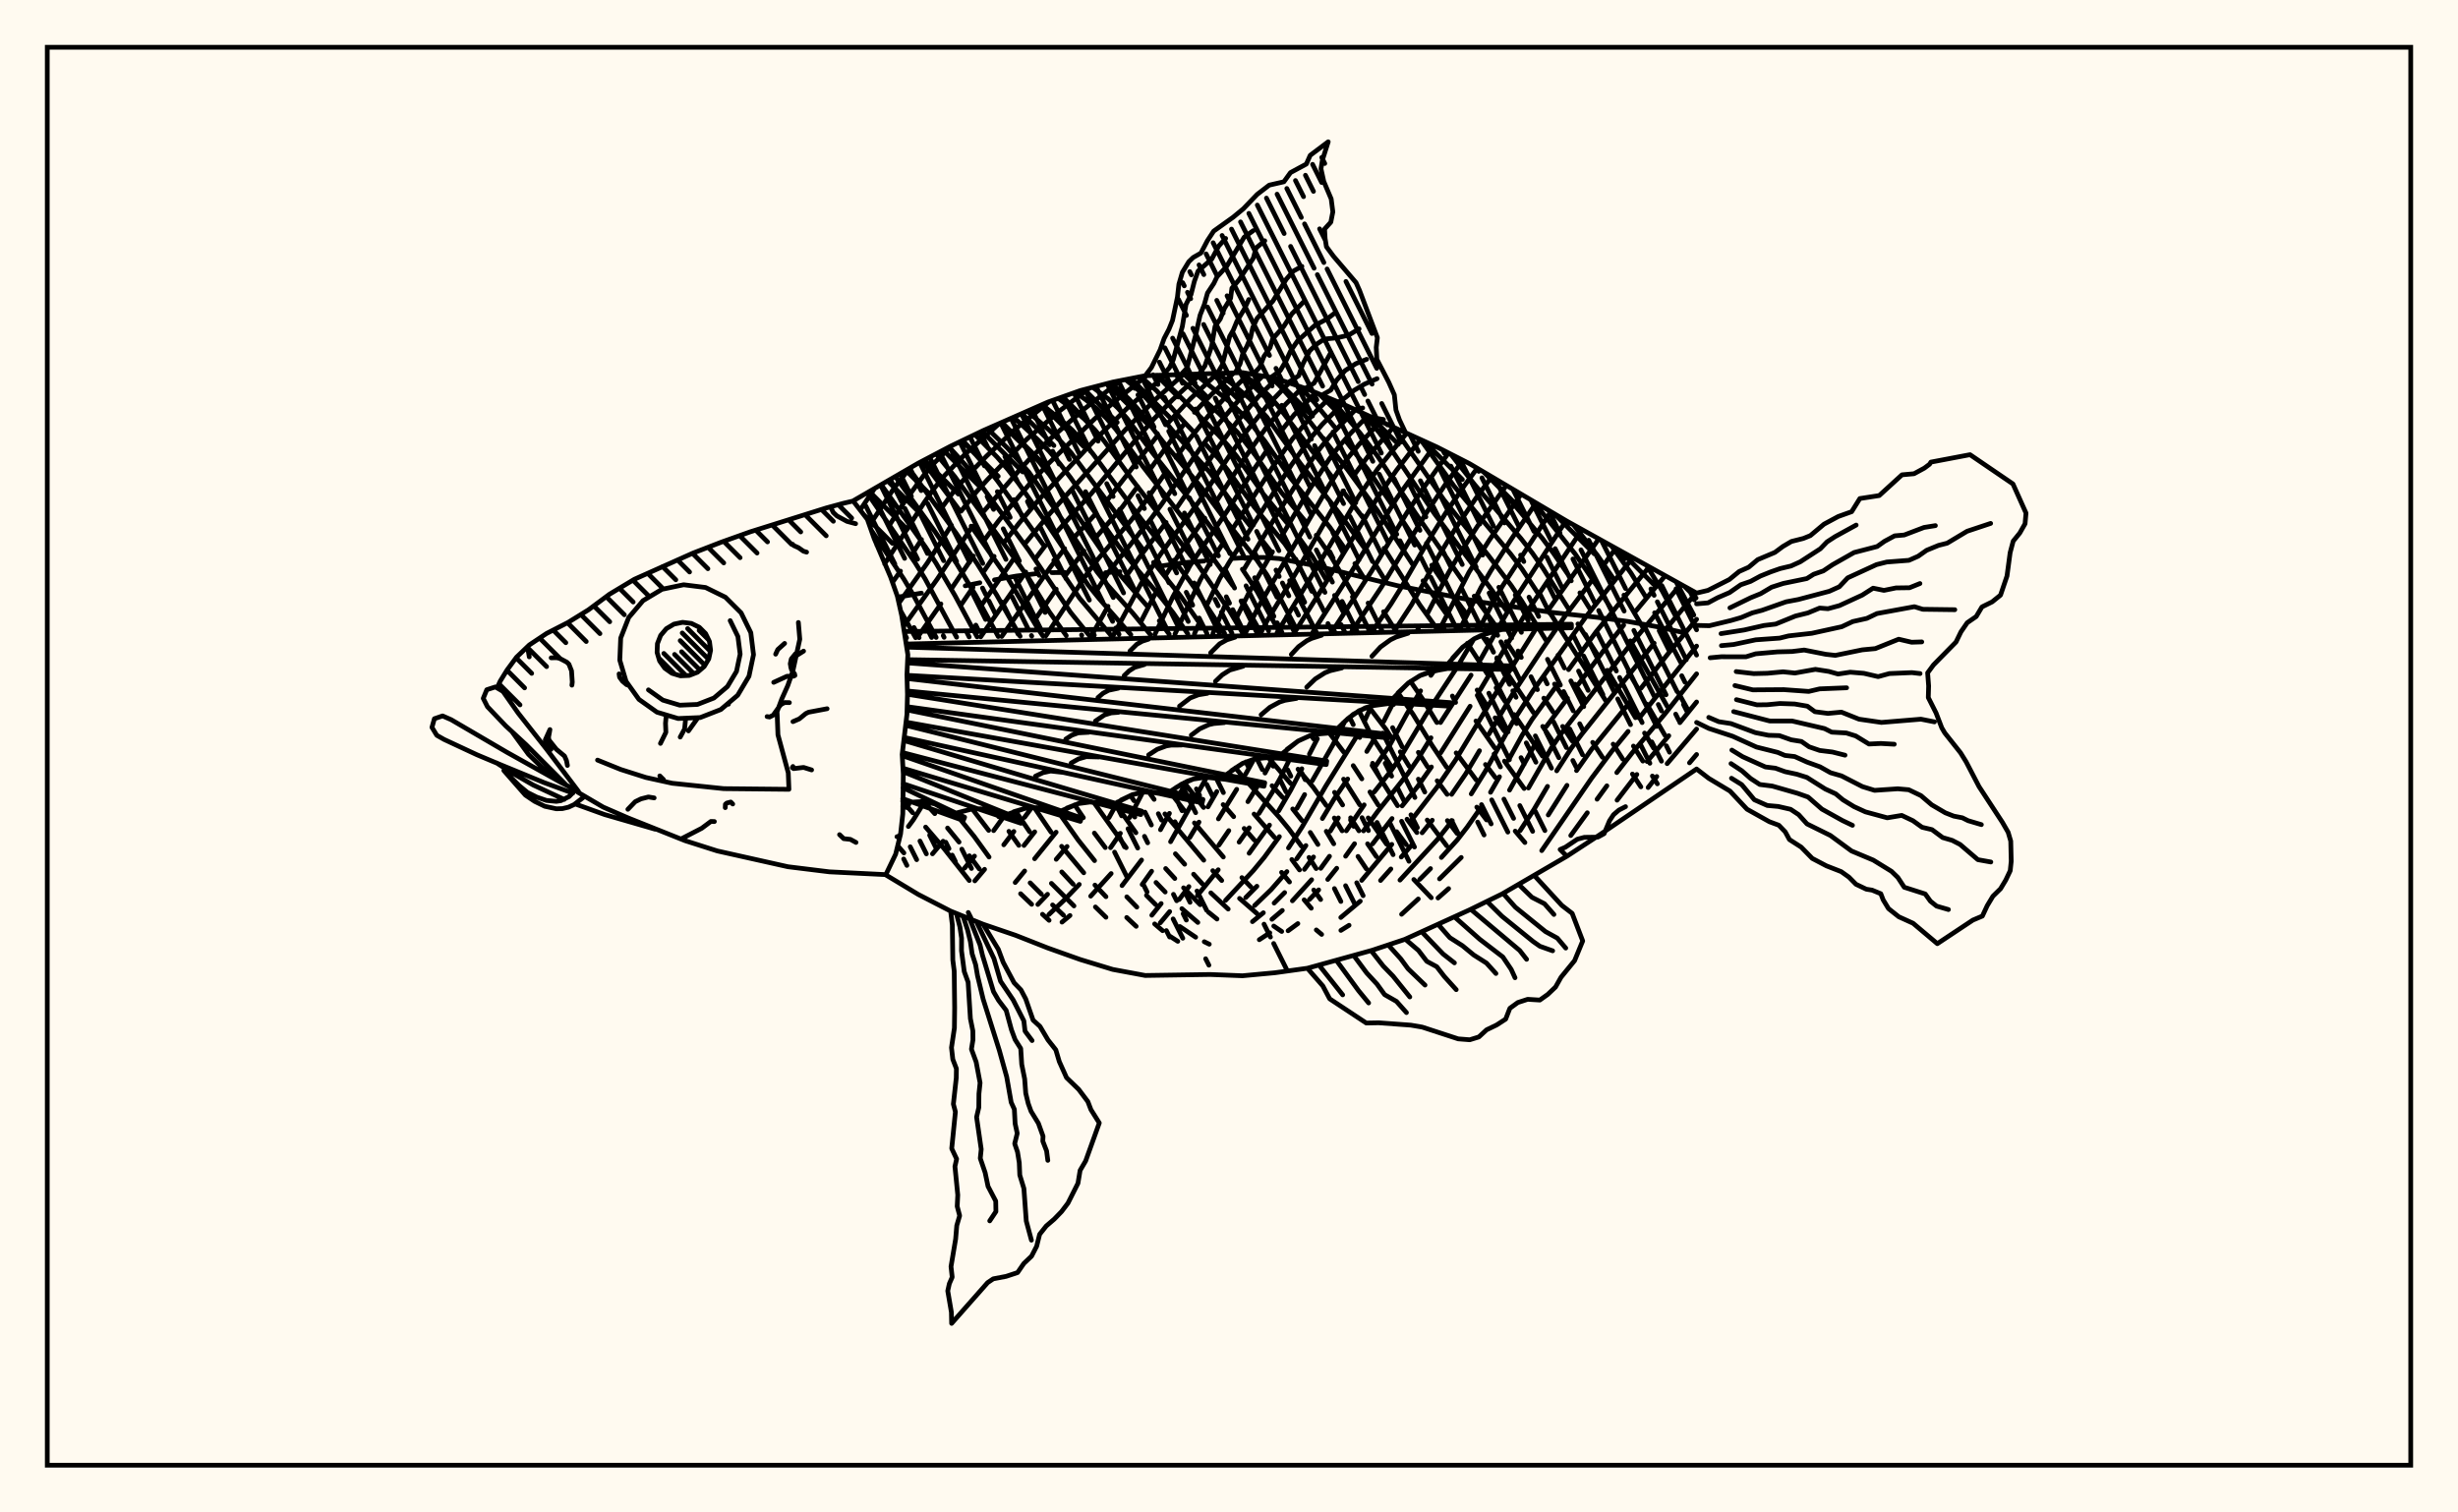 <svg xmlns="http://www.w3.org/2000/svg" width="520" height="320"><rect x="0" y="0" width="520" height="320" fill="floralwhite"/><rect x="10" y="10" width="500" height="300" stroke="black" stroke-width="1" fill="none"/><path stroke="black" stroke-width="1" fill="none" stroke-linecap="round" stroke-linejoin="round" d="
M 180.49 105.97 194.24 98.01 201.11 94.4 207.97 91.11 221.69 85.07 228.55 82.63 235.41 80.84 242.28 79.49 262.86 78.83 269.72 80 276.58 82.32 283.44 85.19 304.03 94.6 310.89 98.1 331.48 110.26 358.92 125.48 
M 358.92 162.7 338.34 176.68 331.48 181.16 317.75 189.15 310.89 192.51 297.17 198.76 290.31 201.05 276.58 204.86 269.72 205.81 262.86 206.45 256 206.18 242.28 206.39 235.41 205.11 228.55 203.02 221.69 200.58 214.83 197.88 207.97 195.54 201.11 192.77 194.24 189.23 187.4 185.11 
M 356.57 133.93 350.62 132.61 344.41 131.49 338.05 130.63 328.63 129.61 313.46 127.41 295.61 123.91 278.66 119.77 270.63 118.19 267.84 117.96 264.96 117.93 260.56 118.16 
M 254.75 118.7 250.47 119.05 246.05 119.69 
M 236.92 120.96 233.89 121.16 
M 225.31 121.13 222.51 121.15 
M 219.63 121.33 215.06 121.87 210.38 122.69 
M 207.29 123.3 204.2 123.94 
M 194.93 125.49 189.89 126.35 
M 189.91 178.94 191.22 180.46 
M 190.98 169.58 193.09 171.96 
M 195.82 174.99 199.59 179.38 205.05 186.3 
M 195.42 169.57 197.76 172.15 
M 200.46 175.19 202.89 178.16 
M 205.08 181.06 207.18 183.86 
M 202.35 172.37 206.08 176.96 209.24 181.33 
M 215.91 189.09 218.25 191.33 
M 220.54 193.44 221.94 194.72 
M 205.68 171.14 209.16 175.69 
M 217.93 186.79 220.31 189.18 
M 222.68 191.46 224.98 193.63 
M 210.66 171.94 211.27 172.79 
M 213.44 175.89 215.54 178.86 
M 222.43 186.9 227.2 191.67 
M 214.85 171.62 217.83 175.99 
M 224.62 184.48 227.03 187.07 
M 231.74 191.89 233.97 194.07 
M 190.54 129.25 193.7 134.93 
M 218.81 170.86 222.36 176.07 
M 224.59 179.06 229.27 184.66 
M 231.64 187.26 233.97 189.72 
M 238.36 194.12 240.36 195.99 
M 184.29 112.12 191.19 122.48 193.22 125.89 198.05 134.87 
M 224.25 172.31 228.09 177.73 231.56 182.09 
M 238.38 189.75 240.5 191.92 
M 244.27 195.48 245.95 196.91 
M 247.55 198.12 249.17 199.16 
M 183.44 104.27 193.62 119.09 195.7 122.45 202.36 134.81 
M 227.35 170.29 229.19 173 
M 231.52 176.26 233.83 179.33 
M 242.54 189.44 244.49 191.4 
M 249.6 196.03 252.95 198.29 
M 254.77 199.25 255.83 199.77 
M 186.44 102.56 195.83 115.79 198.02 119.15 202.04 126.03 206.72 134.75 
M 231.39 169.75 238.25 179.35 
M 244.56 186.71 246.5 188.73 
M 250.03 192.25 253.41 195.17 
M 189.41 100.83 197.87 112.57 202.36 119.22 206.43 125.98 211.19 134.68 
M 235.95 170.03 240.31 176.19 
M 246.6 183.76 248.54 185.87 
M 250.39 187.84 253.9 191.41 
M 255.66 193 257.46 194.45 
M 192.31 99.14 202.21 112.72 206.71 119.24 210.87 125.91 215.81 134.62 
M 239.15 168.31 239.91 169.41 
M 248.66 180.64 250.62 182.85 
M 252.51 184.96 254.35 186.99 
M 256.16 188.91 259.83 192.34 
M 195.18 97.51 203.11 108.13 
M 205.45 111.32 213.29 122.5 219.48 132.87 220.63 134.55 
M 243.06 167.58 244.16 169.13 
M 246.44 172.2 254.66 182 
M 256.57 184.21 258.46 186.3 
M 262.23 190.08 265.92 193.29 
M 269.47 195.93 271.15 197.08 
M 198.02 96.02 201.95 100.79 215.54 119.37 217.77 122.59 221.96 129.42 225.57 134.48 
M 247.56 167.63 250.56 171.51 
M 252.69 174.11 258.8 181.32 
M 262.73 185.68 264.64 187.67 
M 200.78 94.57 204.25 98.4 206.49 101.24 217.69 116.5 226.48 129.56 230.41 134.41 
M 250.55 165.61 254.63 170.84 
M 278.47 196.75 279.6 197.7 
M 203.53 93.24 206.47 96.26 208.78 98.89 211.04 101.76 220.83 115.42 
M 222.94 118.55 228.39 126.56 234.97 134.35 
M 258.76 170.23 260.99 172.79 
M 263.21 175.28 265.36 177.73 
M 271.12 184.57 272.8 186.61 
M 275.9 190.38 277.4 192.16 
M 206.23 91.94 210.96 96.73 213.27 99.39 215.47 102.26 221.88 111.4 230.17 123.74 232.63 126.77 239.24 134.29 
M 265.31 172.23 269.61 177.16 
M 273.29 181.85 274.92 184.06 
M 277.93 188.3 279.39 190.32 
M 208.91 90.71 213.04 94.71 217.63 99.86 224.08 109 232.07 120.97 234.4 123.9 239.66 129.74 243.34 134.23 
M 261.36 162.46 263.77 165.34 270.63 172.91 272.65 175.37 275.32 179.02 
M 276.93 181.41 278.44 183.77 
M 211.66 89.52 217.42 95.1 219.76 97.64 222.03 100.44 234.23 118.22 236.39 120.98 242.63 128.16 
M 245.25 131.35 247.35 134.18 
M 269.11 166.24 271.36 168.73 
M 273.48 171.15 275.42 173.61 
M 277.19 176.13 278.81 178.67 
M 214.48 88.32 219.59 93.06 221.96 95.47 224.26 98.15 226.48 101.06 236.59 115.45 240.77 120.71 245.62 126.39 248.16 129.62 251.3 134.12 
M 268.5 160.48 273.03 165.76 
M 280.58 175.88 282.16 178.53 
M 217.37 87.02 221.93 90.97 224.3 93.26 226.6 95.8 241.94 116.43 
M 244.04 118.99 249.81 126.16 253.44 131.36 
M 274.6 162.74 277.81 166.56 280.58 170.42 
M 282.28 173.07 283.94 175.78 
M 287.29 181.2 289.05 183.82 
M 220.46 85.63 224.45 88.82 226.8 90.96 229.06 93.37 231.21 96.02 241.37 109.77 246.23 115.96 
M 248.31 118.53 251.57 122.77 253.85 126.02 259.07 134.01 
M 282.33 167.64 284.04 170.31 
M 285.73 173.03 287.49 175.78 
M 289.32 178.53 291.18 181.24 
M 223.89 84.29 227.08 86.67 229.39 88.66 231.59 90.91 233.67 93.41 239.6 101.6 253.46 119.57 260.06 129.18 262.91 133.96 
M 277.34 155.59 277.92 156.35 
M 284.24 164.85 287.67 170.29 
M 289.45 173.05 293.33 178.61 
M 299.1 186.08 302.79 189.94 
M 227.48 83.01 229.74 84.61 231.98 86.45 234.11 88.54 236.1 90.88 241.78 98.69 253.52 113.83 260.81 123.9 
M 262.89 127.11 266.76 133.9 
M 281.23 155.08 284.25 159.1 
M 286.28 161.99 288.1 164.79 
M 289.82 167.56 291.57 170.33 
M 295.48 175.97 297.52 178.73 
M 231.17 81.95 234.5 84.42 236.53 86.37 238.44 88.54 243.89 95.9 251.85 105.86 260.68 117.52 
M 262.83 120.43 265.91 125.09 270.24 132.98 
M 290.27 161.95 295.66 170.47 
M 297.66 173.32 299.75 176.15 
M 234.75 81.02 236.83 82.59 238.83 84.42 240.64 86.43 245.9 93.29 253.94 102.86 259.64 110.53 265.93 118.54 268 121.58 269.86 124.71 274.07 132.74 
M 290.25 155.88 294.22 161.99 
M 301.94 173.5 306.05 178.95 
M 238.12 80.31 240.94 82.64 242.74 84.52 247.85 90.86 255.93 99.92 261.6 107.65 264.62 111.45 
M 266.77 114.03 268.92 116.77 
M 272.83 122.85 278.47 133.74 
M 289.57 149.53 293.19 154.28 294.24 155.89 
M 296.24 159.06 298.11 162.12 
M 306.2 173.62 308.27 176.36 
M 241.33 79.68 244.74 82.73 249.83 88.55 252.74 91.61 
M 254.79 93.71 257.85 97.07 259.79 99.53 265.4 107.34 271.8 115.05 274.81 119.49 
M 276.67 122.68 280.11 129.36 
M 281.88 132.78 282.36 133.68 
M 300.06 159.18 302.01 162.25 
M 304.04 165.2 306.15 168.07 
M 244.84 79.38 248.44 82.71 257.81 92.09 259.8 94.27 261.71 96.64 267.24 104.49 272.45 110.84 
M 274.59 113.46 277.68 117.78 280.53 122.61 
M 282.33 125.97 284.12 129.4 
M 285.98 132.82 286.44 133.63 
M 295.76 146.6 298.92 151.11 302.96 157.71 306.04 162.33 
M 312.42 170.77 314.49 173.48 
M 248.58 79.22 257.93 87.52 261.82 91.49 265.53 96.26 271.1 104.21 276.34 110.51 
M 278.46 113.23 281.56 117.7 286.42 125.96 
M 290.31 132.8 290.77 133.57 
M 298.4 144.17 300.92 147.84 303.98 152.87 
M 308.06 159.29 312.3 165.02 
M 320.55 175.84 322.6 178.26 
M 252.84 79.15 260.16 85.03 263.96 88.75 267.6 93.35 273.07 101.2 281.32 111.54 284.52 116.08 
M 286.63 119.25 288.7 122.53 
M 292.7 129.42 295.29 133.5 
M 314.26 161.75 316.35 164.51 
M 257.63 79.04 260.56 81.14 264.32 84.27 267.97 88.2 275.13 98.11 283.19 108.4 288.67 115.99 
M 290.83 119.21 292.9 122.57 
M 312.24 152.54 316.22 158.24 
M 318.27 161.03 322.44 166.83 
M 262.59 78.84 266.58 81.94 268.4 83.67 270.17 85.65 282.03 101.22 
M 284.09 103.88 288.43 109.67 
M 292.8 116 300.35 127.96 304.24 133.38 
M 312.5 145.99 314.38 149.01 
M 316.29 151.88 318.24 154.66 
M 268.86 79.86 270.6 81.47 274.12 85.42 285.12 99.43 291.47 108.12 298.89 119.48 
M 301.05 122.88 305.88 129.76 
M 308.33 133.12 308.47 133.32 
M 310.43 136.1 314.63 142.56 
M 316.51 145.53 318.4 148.4 
M 320.32 151.18 326.32 159.98 
M 275.06 81.81 278.19 85.31 282.72 90.81 
M 284.52 93.04 289.29 99.22 294.44 106.74 
M 296.54 109.89 300.76 116.31 
M 302.89 119.59 305.15 122.94 
M 307.58 126.32 310.07 129.66 
M 312.46 132.94 312.69 133.26 
M 313.5 134.41 314.65 136.11 
M 316.67 139.18 324.4 150.75 
M 326.37 153.69 328.38 156.73 
M 281.54 84.39 287.75 91.66 291.44 96.52 299.45 108.57 309.39 122.84 
M 311.87 126.13 316.57 132.62 
M 318.66 135.77 320.67 138.85 
M 326.6 147.71 328.58 150.66 
M 330.58 153.69 332.63 156.8 
M 288.55 87.6 291.81 91.57 293.6 94.01 303.48 108.7 315.13 124.19 318.61 129.07 
M 328.87 144.73 330.87 147.73 
M 336.94 157.07 339.01 160.23 
M 294.92 90.54 305.46 105.74 314.86 117.5 319.7 123.87 321.92 127.15 327.02 135.4 
M 333.22 144.77 335.24 147.89 
M 341.27 157.44 343.3 160.61 
M 345.35 163.77 347.13 166.48 
M 300.58 93.07 307.54 102.75 319.57 117.2 321.98 120.38 325.25 125.34 
M 327.3 128.71 339.65 148.17 
M 345.56 157.85 347.55 161.03 
M 349.57 164.19 350.62 165.84 
M 306.89 96.06 311.98 102.55 321.76 113.93 324.18 117.02 326.46 120.28 331.76 128.7 
M 333.81 132.01 337.96 138.53 
M 340.03 141.82 345.99 151.85 
M 347.91 155.1 349.84 158.3 
M 315.21 100.67 326.26 113.86 328.63 117.03 332.07 122.05 
M 334.24 125.43 336.32 128.76 
M 344.48 142.1 346.46 145.54 
M 348.39 148.96 352.22 155.57 
M 324.5 106.23 333.22 117.19 337.84 123.96 340.94 128.94 
M 344.91 135.59 352.7 149.45 
M 332.86 111.02 337.93 117.48 341.42 122.57 
M 343.55 125.91 347.46 132.59 
M 355.06 146.55 356.97 149.97 
M 340.92 115.51 345.03 121.23 348.15 126.27 
M 350.04 129.65 355.53 140.09 
M 348.38 119.68 351.65 125.03 354.38 130.17 
M 354.58 123.09 358.33 130.14 
M 185 103.38 181.97 107.91 
M 192.43 99.07 189.16 103.25 183.94 111.14 
M 201.29 94.31 197.66 97.94 195.51 100.46 191.31 106.21 188.22 111.02 
M 186.06 114.4 185.48 115.3 
M 211.35 89.66 204.23 96.04 199.81 100.63 197.62 103.33 195.58 106.23 187.15 119.3 
M 221.99 84.97 214.87 90.71 208.72 96.49 204.3 101.01 202.03 103.61 198.9 107.89 
M 194.95 114.15 192.82 117.45 
M 190.5 120.83 188.81 123.21 
M 230.47 82.13 224.34 86.8 217.23 92.92 208.87 101.51 206.57 104.05 203.32 108.16 
M 201.28 111.12 196.19 119.1 190.17 127.58 
M 237.08 80.51 229.33 86.56 221.84 93.16 217.55 97.4 215.51 99.63 207.82 108.53 
M 205.7 111.36 198.28 122.52 191.15 132.53 
M 242.58 79.48 236.47 84.4 231.61 88.59 222 97.89 217.72 102.51 213.38 107.62 211.21 110.26 208.04 114.54 
M 205.93 117.64 201.46 124.29 
M 199.05 127.77 194.15 134.76 
M 246.62 79.31 238.45 86.38 231.31 93.39 219.9 105.59 215.63 110.64 212.44 114.74 
M 210.31 117.71 208.13 120.89 
M 205.84 124.27 203.44 127.79 
M 250.39 79.18 244.38 84.57 238.11 90.89 222.08 108.68 216.84 115.02 
M 214.73 117.84 207.84 127.74 
M 253.96 79.13 248.05 84.58 244.1 88.65 239.98 93.41 230.93 104.35 223.16 112.98 
M 221.11 115.47 219.1 118.12 
M 217.01 121.02 207.47 134.74 
M 257.49 79.04 251.87 84.34 246.83 89.78 
M 244.89 92.14 234.19 105.91 
M 231.92 108.58 227.35 113.6 
M 225.23 116.06 222.28 119.91 211.92 134.67 
M 261.01 78.9 255.95 83.8 252.69 87.24 
M 250.64 89.58 247.74 93.2 242.78 100.01 
M 240.67 102.93 237.42 107.28 231.56 114.02 
M 229.32 116.58 225.36 121.8 
M 223.45 124.64 218.92 131.14 
M 195.62 169.6 193.22 173.45 192.17 174.87 
M 264.21 79.06 260.12 83.07 255.71 87.88 251.65 92.88 248.79 96.83 
M 246.84 99.63 241.66 107.02 239.42 109.92 232.38 118.18 230.32 120.86 221.25 134.54 
M 267.11 79.56 262.05 84.68 257.72 89.77 253.77 95.04 245.82 106.59 243.64 109.55 234.55 121.02 231.77 125.29 
M 199.52 177.98 197.27 180.65 
M 270.04 80.11 266.18 83.97 261.81 89.09 257.78 94.54 248.86 107.58 
M 246.7 110.53 241.08 117.87 237.94 122.36 
M 234.41 128.28 230.97 134.41 
M 272.72 81.02 268.03 85.87 263.74 91.21 259.8 96.85 254 105.63 245.41 117.41 241.33 123.6 235.58 134.34 
M 212.32 172.82 210.21 175.74 
M 206.16 181.13 204.05 183.68 
M 275.55 81.97 271.98 85.53 267.7 90.72 263.62 96.44 256.93 106.7 
M 254.89 109.63 249.64 116.95 246.63 121.63 
M 244.78 124.86 241.49 131.29 
M 218.28 170.85 216.75 172.92 
M 214.49 175.92 212.35 178.74 
M 208.29 183.93 206.23 186.37 
M 278.36 83.07 273.78 87.76 270.56 91.78 
M 268.48 94.63 265.47 99.03 259.83 107.8 251.75 119.66 248.14 126.24 244.32 134.22 
M 218.9 176 216.63 178.88 
M 281.21 84.26 277.84 87.57 273.43 92.86 269.29 98.73 260.83 111.8 
M 258.84 114.77 255.81 119.42 253.94 122.66 248.57 134.16 
M 223.43 176.07 218.88 181.69 
M 216.77 184.28 214.77 186.72 
M 284.02 85.46 279.68 89.83 277.44 92.48 273.2 98.37 259.98 119.08 258.02 122.43 255.45 127.73 
M 253.89 131.35 252.69 134.1 
M 225.74 179.1 223.45 181.81 
M 286.71 86.73 281.52 92.08 279.29 94.83 277.16 97.8 269.62 109.7 263.19 120.4 
M 259.41 127.48 256.59 134.05 
M 236.43 169.69 234.61 172.99 
M 221.61 189.21 219.56 191.36 
M 289.37 87.98 285.64 91.77 283.37 94.35 281.18 97.18 277.12 103.41 270.97 113.7 
M 269.2 116.75 264.3 125.25 261.54 130.8 
M 241.75 167.63 238.98 172.97 
M 237.02 176.31 234.94 179.35 
M 228.32 187.12 225.08 190.49 221.9 193.49 
M 292.04 89.22 287.51 94.04 285.28 96.71 283.15 99.64 281.13 102.77 266.2 128.43 263.47 133.95 
M 235.07 184.82 230.74 189.6 
M 226.36 193.7 224.67 195.1 
M 294.73 90.45 289.44 96.5 286.26 100.78 
M 284.24 103.85 281.37 108.56 274.2 121.13 267.93 131.58 266.73 133.9 
M 250.95 165.41 249.26 168.6 
M 247.4 172.09 245.5 175.55 
M 241.5 181.96 237.37 187.37 
M 297.53 91.72 291.42 99.25 287.39 105.11 278.03 120.99 270.17 133.86 
M 255.28 164.45 247.64 178.09 
M 243.63 184.33 241.63 187.14 
M 300.45 93.01 295.44 99.49 291.53 105.09 279.87 124.27 273.88 133.8 
M 259.47 163.86 259.34 164.1 
M 257.43 167.47 255.56 170.71 
M 253.65 173.94 251.7 177.19 
M 303.46 94.34 295.55 105.32 285.96 120.89 277.75 133.75 
M 265.22 160.72 263.46 163.89 
M 261.63 167 257.76 173.26 
M 245.65 191.17 243.67 193.64 
M 306.44 95.83 301.45 102.8 297.66 108.45 290.17 120.84 281.78 133.69 
M 269.34 160.33 267.62 163.56 
M 265.87 166.59 264 169.61 
M 259.96 175.74 257.86 178.81 
M 251.52 187.58 249.46 190.31 
M 247.45 192.87 245.46 195.25 
M 309.47 97.38 305.55 102.82 301.65 108.67 292.23 124.24 285.96 133.63 
M 273.16 159.98 270.82 164.67 269.15 167.64 266.33 172.11 
M 264.28 175.14 262.14 178.17 
M 257.72 184.02 253.33 189.44 
M 312.51 99.07 309.86 102.65 305.75 108.68 301.97 114.75 296.39 124.38 294.3 127.74 290.84 132.81 
M 278.69 156.3 277.02 159.54 
M 275.41 162.65 273.08 167.14 270.5 171.57 
M 268.57 174.57 264.26 180.53 
M 315.57 100.88 312.2 105.46 308.04 111.6 304.16 117.96 298.65 127.9 294.98 133.51 
M 284.52 152.61 281.92 157.69 277.6 165.22 
M 276 168.11 274.37 171.03 
M 270.66 177.01 267.45 181.41 265.15 184.19 259.27 190.5 
M 318.66 102.72 312.53 111.38 308.37 117.87 306.41 121.24 302.03 129.71 
M 300.05 133.04 299.8 133.44 
M 290.15 149.35 288.61 152.67 
M 286.93 155.93 280.44 166.37 275.46 174.97 272.58 179.4 
M 265.9 187.51 263.54 189.9 
M 321.78 104.59 315.05 114.3 310.77 121.07 304.44 133.37 
M 295.86 146.49 292.73 152.64 
M 291.03 155.87 289.15 158.99 
M 285.11 164.82 282.27 168.99 279.76 173.18 
M 276.27 178.9 274.33 181.7 
M 272.25 184.41 268.92 188.21 265.42 191.59 
M 324.91 106.47 319.76 114.02 315.38 120.78 313.3 124.32 308.74 133.31 
M 303.36 141.96 302.71 142.9 
M 300.53 146.16 297.61 151.08 294.11 157.48 291.11 161.94 
M 283.13 173.05 281.43 175.84 
M 277.88 181.32 275.95 183.94 
M 271.77 188.85 269.55 191.07 
M 267.27 193.12 264.96 195 
M 328.07 108.29 317.86 124 315.78 127.58 312.81 133.26 
M 311.79 135.21 308.17 141.3 301.67 151.18 296.05 160.58 294 163.44 290.72 167.57 
M 288.59 170.29 284.82 175.78 
M 281.26 181.17 279.41 183.72 
M 277.48 186.13 273.41 190.59 
M 271.28 192.63 269.08 194.5 
M 331.3 110.16 320.19 127.26 316.77 133.2 
M 316.63 133.46 313.25 139.46 
M 311.21 142.84 304.74 152.87 
M 302.73 156.1 299.88 160.71 297.91 163.58 291.44 171.7 288.46 175.79 
M 286.56 178.51 284.67 181.16 
M 282.79 183.7 280.89 186.07 
M 278.97 188.28 277.01 190.32 
M 268.63 197.36 266.41 198.82 
M 334.7 112.04 322.32 130.53 313.15 145.95 
M 311.01 149.42 304.77 159.29 
M 302.82 162.27 299.84 166.49 296.63 170.51 
M 294.49 173.18 290.37 178.55 
M 274.57 195.41 272.5 196.93 
M 338.24 114 327.8 128.71 
M 325.51 132.11 318.19 143.78 307.89 160.86 303.94 166.63 298.71 173.37 
M 294.44 178.65 288.07 186.27 
M 341.81 116.01 339.52 119.21 
M 337.16 122.3 331.06 130.38 326.48 137.05 320.12 146.64 314.98 155.32 
M 312.99 158.83 310.07 163.74 307.1 168.07 
M 303 173.54 300.86 176.2 
M 298.66 178.79 296.44 181.33 
M 294.24 183.85 292.06 186.29 
M 287.77 190.67 283.65 194.12 
M 345.4 118.03 335.59 130.39 324.21 146.29 320.01 152.77 314.15 163.3 311.25 167.97 
M 307.24 173.63 304.06 177.65 296.17 186.21 
M 285.4 195.77 283.67 196.85 
M 348.87 119.95 337.67 133.66 331.84 141.68 
M 329.56 144.72 324.08 152.26 322.02 155.56 319.11 160.85 
M 317.22 164.34 315.33 167.63 
M 313.39 170.7 310.39 175 308.29 177.71 304.93 181.42 
M 302.63 183.77 300.35 186.06 
M 352.27 121.82 346.07 129.27 
M 343.49 132.27 339.78 136.94 333.93 144.76 
M 331.62 147.73 327.16 153.68 
M 325.09 156.86 319.35 167.17 
M 309.13 181.42 304.54 185.95 
M 300.04 190.2 296.51 193.44 
M 355.56 123.63 344.28 137.16 330.29 155.19 328.17 158.3 323.35 166.72 
M 306.46 188.01 304.22 189.99 
M 358.82 125.43 352.39 133.13 
M 349.94 136.08 334.59 155.39 332.39 158.33 329.33 163.09 
M 327.38 166.38 324.51 171.27 321.58 175.75 
M 358.92 131.02 353.05 138.1 347.16 145.61 
M 344.79 148.59 336.69 158.56 333.52 163.04 
M 331.5 166.16 327.54 172.43 
M 358.92 136.69 346.77 151.93 
M 344.43 154.75 341.01 158.91 336.73 164.62 326.16 179.97 
M 358.92 142.57 352.26 150.99 345.28 159.31 342.04 163.46 
M 339.94 166.26 337.87 169.1 
M 335.8 171.96 332.3 176.78 
M 358.92 148.52 355.38 152.9 
M 353.04 155.66 348.45 161.12 
M 346.28 163.86 342.1 169.3 
M 358.92 154.25 352.69 161.57 
M 350.5 164.29 348.67 166.62 
M 358.92 159.63 357.42 161.4 
M 242.28 79.49 243.59 77.76 245.43 74.02 246.28 71.61 247.3 69.65 248.05 67.79 249.09 62.87 249.4 60.13 250.13 57.62 251.49 55.38 252.41 54.49 254.06 53.54 255.42 50.94 256.76 48.9 260.89 45.95 263.05 44.16 265.96 41.13 268.51 39.17 271.61 38.46 273.01 36.52 276.36 34.71 277.18 32.86 280.99 30 279.75 33.91 279.46 35.71 280.05 38.39 281.62 42.09 281.97 44.82 281.54 47.01 280.22 48.46 280.33 50.44 280.61 52.2 282.09 54.2 286.87 59.79 287.6 61.41 291.39 71.44 291.15 73.5 291.28 76.02 293.8 80.88 294.98 83.53 295.32 86.75 296.05 88.8 297.41 91.67 
M 297.17 91.56 297.17 91.56 
M 246.08 79.33 247.41 77.79 248.2 76.13 250.13 69.06 250.9 64.42 251.97 62.29 252.67 59.54 253.45 57.36 256.36 54.81 257.82 52.06 259.29 50.44 
M 249.89 79.19 251.11 77.87 252.95 70.88 253.88 66.69 254.78 64.43 255.45 62 256.8 59.95 257.47 58.56 259.48 56.4 263.21 50.18 265.13 48.8 
M 253.7 79.13 254.9 77.42 256.33 73.25 257.05 69.04 258.16 67.47 259.04 65.24 260.34 63.11 260.61 60.98 262.12 59.21 265.14 54.63 265.73 52.46 267.57 50.94 
M 257.5 79.04 258.54 77.3 260.14 71.18 260.89 69.88 261.68 67.96 263.2 65.47 264.18 63.37 
M 261.31 78.89 262.33 77.01 262.91 74.85 263.77 73.31 264.55 71.45 265.02 69.33 265.94 67.36 269.29 63.69 272.11 59.08 273.61 57.36 275.42 56.35 
M 265.11 79.22 266.54 77.64 267.39 75.41 268.68 73.56 269.24 71.69 271.57 69.08 273.29 66.41 275.72 63.93 
M 268.86 79.86 270.83 78.44 272.05 76.37 273.05 74.23 274.52 72.11 278.15 68.86 280.76 67.47 282.36 66.25 
M 272.51 80.95 274.74 79.5 275.59 77.08 277.06 74.23 278.62 72.76 280.19 71.73 282.8 71.49 285.29 70.92 287.52 69.58 
M 276.12 82.17 277.99 81.07 281.59 74.52 
M 279.65 83.6 281.53 82.54 282.77 80.44 284.57 78.4 286.84 76.94 289.11 76.02 
M 283.16 85.07 284.65 84.09 286.44 82.6 288.67 81.27 291.32 80.12 
M 286.61 86.68 288.28 86.31 
M 290.06 88.31 292.67 88.75 
M 293.52 89.89 293.52 89.9 
M 191.33 133.61 332.44 132.07 332.45 132.83 191.74 136.26 
M 191.83 136.92 319.74 140.89 319.72 141.65 192.01 139.57 
M 191.98 140.25 306.84 148.66 306.79 149.42 191.87 142.88 
M 191.89 143.56 293.8 155.37 293.72 156.13 191.96 146.2 
M 191.98 146.89 280.68 161.02 280.57 161.77 191.91 149.52 
M 191.89 150.2 267.56 165.61 267.41 166.35 191.68 152.79 
M 191.6 153.46 254.49 169.14 254.32 169.88 191.3 156.03 
M 191.22 156.67 241.54 171.62 241.34 172.35 190.91 159.22 
M 190.88 159.87 228.78 173.06 228.55 173.78 191.03 162.54 
M 191.07 163.28 216.27 173.48 216.01 174.19 191.05 165.81 
M 191.02 166.67 204.07 172.9 203.78 173.6 190.98 168.98 
M 190.98 169.38 192.25 170.19 191.93 170.88 190.99 170.59 
M 317.75 133.19 314.69 133.98 311.86 135.16 309.42 136.93 306.31 140.47 
M 306.29 141.43 303.25 141.98 300.42 142.94 297.94 144.5 294.71 147.77 
M 294.64 148.73 290.2 149.33 287.53 150.36 285.16 152.03 282.97 154.12 
M 282.87 155.07 279.93 155.14 277.14 155.64 274.61 156.79 271.18 159.51 
M 271.03 160.46 268.16 160.29 265.42 160.57 262.88 161.51 259.37 163.94 
M 259.19 164.88 255.05 164.44 252.44 164.83 249.98 165.9 247.61 167.42 
M 247.4 168.36 244.72 167.74 242.11 167.58 239.59 168.12 235.97 169.96 
M 235.71 170.88 233.16 170.06 230.63 169.69 228.15 170.02 224.49 171.56 
M 224.19 172.48 221.78 171.45 219.36 170.88 216.92 171.01 213.24 172.25 
M 212.9 173.15 210.64 171.93 208.33 171.16 205.95 171.09 202.26 172.03 
M 201.89 172.92 199.9 171.29 197.77 170.09 195.43 169.57 191.62 169.79 
M 316.2 133.56 313.23 134.5 311.86 135.16 309.42 136.93 307.31 139.23 
M 297.89 133.98 295.34 134.79 294.16 135.36 292.06 136.88 290.24 138.85 
M 279.59 134.4 277.45 135.08 276.46 135.56 274.7 136.83 273.18 138.48 
M 261.28 134.82 259.55 135.37 258.02 136.22 256.12 138.11 
M 242.97 135.24 241.66 135.66 240.5 136.31 239.05 137.74 
M 304.75 141.68 301.8 142.39 300.42 142.94 297.94 144.5 295.74 146.61 
M 283.87 141.32 281.43 141.9 280.3 142.35 278.25 143.65 276.44 145.39 
M 262.99 140.96 260.17 141.77 258.56 142.79 257.13 144.16 
M 242.11 140.6 240.05 141.19 238.87 141.94 237.83 142.94 
M 293.13 148.86 290.2 149.33 288.83 149.76 286.31 151.12 284.05 153.05 
M 274.28 147.77 271.87 148.16 270.73 148.52 268.66 149.64 266.79 151.23 
M 255.43 146.69 253.53 147 251.8 147.67 249.53 149.41 
M 236.59 145.61 234.54 146.04 233.35 146.68 232.27 147.6 
M 281.39 155.08 278.51 155.32 277.14 155.64 274.61 156.79 272.29 158.53 
M 259 152.89 256.79 153.08 255.74 153.32 253.8 154.21 252.02 155.54 
M 236.61 150.71 235.07 150.83 233.65 151.27 231.75 152.55 
M 269.59 160.34 266.77 160.35 265.42 160.57 262.88 161.51 260.52 163.05 
M 249.95 157.64 247.79 157.65 246.76 157.81 244.81 158.54 243 159.72 
M 230.31 154.94 228.09 155.06 226.73 155.56 225.47 156.38 
M 257.79 164.66 255.05 164.44 252.44 164.83 251.19 165.29 248.79 166.63 
M 232.46 160.16 229.82 160.09 228.17 160.57 226.61 161.44 
M 246.05 168.02 243.4 167.58 242.11 167.58 239.59 168.12 237.17 169.27 
M 224.83 163.41 222.27 163.13 220.64 163.48 219.06 164.22 
M 234.43 170.44 231.89 169.79 230.63 169.69 228.15 170.02 225.71 170.97 
M 222.99 171.93 220.57 171.08 219.36 170.88 216.92 171.01 214.46 171.75 
M 207.97 195.54 211.2 200.85 212.23 203.61 214.54 207.94 215.98 209.43 216.99 211.34 218.55 215.83 220.02 217.18 221.71 220.03 223.36 222.12 224.1 224.61 225.63 228.01 228.2 230.49 230.14 233.07 230.79 234.77 232.56 237.59 229.67 245.64 228.5 247.63 228.05 250.35 225.93 254.56 224.57 256.35 223.02 257.95 221.33 259.4 219.94 261.15 219.31 263.68 218.24 265.76 216.59 267.33 215.27 269.25 212.85 270.05 210.13 270.57 208.93 271.38 201.32 280 201.27 277.64 200.5 273.12 200.84 271.59 201.44 270.22 201.19 267.98 202.17 262.14 202.41 259.29 203.02 257.21 202.5 255.23 202.62 252.83 202.02 246.8 202.38 245.21 201.34 243.01 202.12 235.24 201.69 233.6 202.3 228.08 202.33 226.1 201.57 224.13 201.29 221.65 201.91 217.49 201.96 213.24 201.87 205.47 201.57 203.12 201.47 195.69 201.11 192.77 
M 206.56 194.97 210.28 202.83 211.67 207.61 214.33 211.55 216.6 216 216.85 218.16 218.34 220.16 
M 205.14 194.4 207.32 199.9 207.85 202.11 210.18 209.81 211.25 211.65 212.86 213.77 213.98 217.89 214.75 219.96 215.94 221.84 216.15 225.19 216.77 228.27 217 231.31 217.53 233.49 218.12 235.12 219.68 237.67 220.66 240.4 220.61 241.45 221.41 243.51 221.67 245.51 
M 203.73 193.83 204.69 196.74 205.29 199.23 205.65 201.78 206.4 204.11 206.8 206.44 207.99 211.4 211.41 222.23 212.97 227.84 213.92 233.24 214.59 234.7 214.75 237.73 215.2 239.79 214.66 241.97 215.26 243.73 215.63 246.02 215.74 248.62 216.61 251.46 217.11 258.34 218.2 262.39 
M 202.32 193.26 203.07 196.1 203.42 198.48 203.41 201.16 203.99 205.56 204.81 207.82 205.29 215.52 205.81 218.11 205.83 220.02 205.51 221.98 206.51 224.7 207.34 229.11 207.1 231.41 207.07 234.33 206.6 236.35 207.58 243.15 207.38 245.08 208.41 248.1 209.02 251 210.65 254.12 210.69 256.34 209.38 258.31 
M 324.61 185.26 330.41 191.56 332.6 193.25 334.83 199.08 333.11 203.25 330.24 206.77 329.08 208.83 327.43 210.4 325.76 211.59 323.19 211.43 321.1 212.11 319.42 213.33 318.53 215.62 316.62 216.86 314.49 217.89 312.85 219.4 310.93 219.99 308.49 219.8 300.87 217.31 298.48 216.9 291.69 216.4 289.04 216.45 281.3 211.33 279.85 208.6 276.58 204.86 
M 321.3 187.14 324.09 189.85 326.74 191.21 328.74 193.48 
M 317.99 189.02 320.58 191.94 326.95 197.1 329.45 198.48 331.24 200.59 
M 314.57 190.71 317.74 193.85 324.35 199.21 325.78 200.21 328.47 201.17 
M 311.15 192.39 321.5 201.1 322.96 202.97 
M 307.69 193.98 313.04 198.72 317.93 202.47 319.7 205.1 320.51 206.87 
M 304.23 195.56 306.71 198.38 309.39 200.09 311.77 202.05 314.48 203.77 316.47 205.97 
M 300.76 197.13 305.29 201.84 307.69 203.72 
M 297.29 198.7 300.08 201.09 301.84 203.39 303.95 204.53 305.55 206.6 308.07 209.39 
M 293.68 199.92 296.34 202.87 297.88 204.97 301.47 208.42 
M 290.06 201.12 292.62 204.38 294.7 206.52 298.25 210.93 
M 286.41 202.19 289.12 205.84 291.31 208.21 292.92 210.44 295.43 211.87 297.54 214.24 
M 282.75 203.24 287.39 209.58 289.54 212.2 
M 279.06 204.21 284.05 210.49 
M 358.92 125.48 361.32 124.91 365.85 122.61 367.93 120.91 369.93 120.02 371.85 118.41 375.48 116.88 377.18 115.62 378.98 114.56 381.51 113.92 382.99 113.32 385.88 110.9 388.89 109.28 391.73 108.26 393.46 105.48 397.56 104.85 402.37 100.46 404.92 100.23 407.11 99.04 408.21 98.22 408.49 97.77 416.77 96.2 425.85 102.39 428.61 108.55 428.41 110.81 427.29 112.78 425.9 114.49 425.25 116.94 424.59 121.87 423.22 125.91 421.45 127.34 419.29 128.41 418.08 130.44 416.17 131.76 414.85 133.68 413.8 135.84 409.03 140.69 407.8 142.36 408.01 145.12 407.94 147.59 409.58 150.84 410.79 153.99 411.42 155.06 414.76 159.27 415.94 161.18 418.67 166.42 423.62 173.99 424.83 176.09 425.38 177.96 425.48 182.23 425.27 184.22 424.33 186.2 423.23 188.03 421.61 189.62 420.4 191.63 419.38 193.82 417.37 194.67 409.85 199.66 404.72 195.34 401.7 193.97 399.52 192.24 398.39 190.38 397.89 189.09 396.05 188.33 394.82 188.13 392.64 187.09 391.16 185.59 389.52 184.42 386.4 183.2 383.39 181.62 381.05 179.23 378.56 177.63 377.67 176 376.32 174.6 374.31 173.85 369.59 171.21 365.98 167.37 361.51 164.69 358.92 162.7 
M 358.92 127.76 361.34 127.55 363.35 126.47 365.9 125.37 368.27 123.72 370.35 123 372.42 121.88 374.62 120.99 376.59 120.3 378.9 119.75 380.86 118.86 385.1 116.11 386.51 114.65 388.2 113.55 392.68 111.09 
M 365.97 128.61 370.4 126.45 372.47 125.61 374.8 124.23 377.26 123.44 382.25 122.41 383.69 121.5 385.73 120.79 387.67 119.49 392.24 116.9 397.12 115.63 398.67 114.53 400.82 113.37 402.85 113.19 407.02 111.6 409.44 111.21 
M 358.92 132.32 361.61 132.39 366.17 131.29 368.35 130.66 370.71 129.67 372.78 129.12 377.85 127.33 380.44 126.84 387 125.1 389.11 124.15 390.89 122.26 396.98 119.46 399.15 118.91 403.84 118.55 405.79 117.69 407.58 116.43 410.1 115.39 411.94 114.92 416.15 112.4 421.13 110.74 
M 364.09 134.06 368.99 133.29 373.17 132.34 375.65 132.04 379.83 130.34 382.47 129.68 384.96 128.65 386.72 128.79 389.14 128.13 393.96 125.91 396.26 124.44 398.56 124.91 401.1 124.39 403.97 124.35 406.17 123.46 
M 364.17 136.6 366.75 136.36 371.43 135.37 376.5 135.01 378.39 134.54 383.3 133.99 389.63 132.6 391.95 131.51 394.93 130.84 397.09 129.81 405 128.36 406.77 128.91 413.55 129 
M 361.79 139.17 364.14 138.95 369.37 138.96 371.41 138.33 376.04 137.92 379.13 137.84 381.68 137.53 386.24 138.43 388.27 138.66 393.97 137.49 396.73 137.23 401.68 135.24 404.41 135.88 406.56 135.81 
M 367.3 142.09 371.02 142.52 373.89 142.45 377.22 142.14 379.72 142.4 384.06 141.62 386.89 142.06 388.84 142.61 391.43 142.22 394.31 142.46 397.33 143.16 399.71 142.51 404.47 142.31 406.2 142.51 
M 367.03 145.05 370.82 145.96 377.35 145.91 382.65 146.29 384.96 145.75 390.66 145.52 
M 367.35 148.03 371.69 149.13 373.89 149.1 376.55 148.84 379.68 148.95 382.36 149.41 383.95 150.58 386.71 150.94 389.56 150.67 393.28 152.16 398.02 152.85 406.38 152.16 409.24 152.73 
M 366.76 150.56 374.38 152.54 379.14 152.55 385.99 154.15 387.51 154.91 390.59 155.08 392.59 155.71 395.39 157.42 397.9 157.3 400.74 157.46 
M 361.49 151.78 363.61 152.69 366.18 153.09 371.35 155.01 374.14 155.57 376.43 155.64 378.94 156.53 381.11 156.88 382.73 158.01 384.97 158.78 387.66 159.11 390.32 159.78 
M 358.92 152.85 361.54 154.13 366.54 155.77 371.59 158.06 376.09 159.19 377.61 159.83 379.68 160.07 382.28 161.24 385.03 162.24 387.26 163.49 389.58 164.16 394.01 166.43 396.57 167.22 401.47 166.89 403.79 167.09 406.38 168.33 408.66 170.28 411.54 171.97 413.32 172.67 415.15 173.03 416.37 173.64 419.17 174.47 
M 366.38 158.7 368.66 160.1 373.48 162.27 375.6 162.53 377.64 163.27 380.14 163.81 382.25 164.48 386.13 166.93 388.36 167.96 389.88 169.22 392.22 170.66 394.63 171.77 399.26 173.03 402.32 172.52 404.7 173.65 406.62 175.03 408.72 175.53 410.98 177.21 412.99 177.8 414.67 178.67 418.43 181.89 421.17 182.38 
M 366.2 161.56 368.5 163.08 370.35 164.71 372.29 165.98 374.92 166.31 380.26 167.84 382.51 168.64 385.43 171.19 389.8 173.62 391.9 174.62 
M 366.3 164.66 368.47 166.01 371.14 169.21 373.87 170.42 376.2 170.63 378.81 171.23 380.51 172.36 382.28 174.32 387.22 176.76 391.7 180.05 396.3 181.98 400.15 184.35 401.5 185.66 402.85 187.72 407.29 189.14 408.39 190.67 409.69 191.71 412.2 192.44 
M 343.89 170.67 342.49 171.39 341.35 172.37 340.5 173.65 339.36 176.38 338.01 177.12 335.18 177.16 333.69 177.56 331.16 179.25 330.05 179.74 331.48 181.16 
M 105.16 145.55 105.83 144.1 107.28 141.75 109.27 139.05 111.99 136.45 115.64 134.02 120.15 131.71 124.5 129.02 128.93 125.73 134.19 122.57 146.59 117.03 152.64 114.69 158.75 112.51 174.8 107.47 178.41 106.49 180.49 106 183.5 109.89 184.94 113.96 188.4 122.06 189.84 126.13 190.76 130.24 192.06 138.53 191.87 142.74 191.98 146.93 191.87 151.13 190.86 159.62 191.1 163.79 190.99 172.2 190.52 176.43 189.48 180.72 187.4 185.05 175.46 184.46 166.68 183.38 151.75 180.04 144.94 177.87 132.87 173.05 127.6 170.76 122.25 167.62 
M 119.71 166.01 114.78 162.49 111.8 159.59 108.41 154.94 
M 168.9 131.7 169.2 135.25 167.72 142.01 166.66 145.05 165.38 147.9 164.39 150.57 164.58 155.48 166.76 163.51 166.9 167 153.12 166.86 142.22 165.72 136.66 164.5 131.31 162.8 126.41 160.82 
M 119.84 166.14 111.3 157.56 107 153.59 103.12 149.52 102.23 147.76 102.98 145.93 104.81 145.34 106.41 146.29 109.63 150.88 115.62 158.5 122.4 167.47 
M 121.19 167.81 115.11 165.58 106.3 161.96 100.9 159.69 93.95 156.45 92.4 155.57 91.38 153.89 91.9 152.06 93.63 151.47 95.45 152.27 107.2 159.14 118.62 165.52 121.78 167.13 
M 122.02 167.25 122.28 167.38 
M 135.17 147.97 132.45 144.16 131.12 139.68 131.31 135 133.01 130.65 136.04 127.08 140.05 124.68 144.63 123.72 149.27 124.3 153.47 126.36 156.78 129.66 158.84 133.86 159.41 138.51 158.45 143.08 156.06 147.1 152.49 150.12 148.13 151.82 143.46 152.02 138.98 150.68 135.17 147.97 
M 154.47 131.31 156.11 134.68 156.58 138.39 155.81 142.05 153.89 145.26 151.04 147.68 147.55 149.04 143.81 149.2 140.23 148.13 137.18 145.96 
M 140.63 141.37 139.54 139.84 139.01 138.05 139.08 136.18 139.76 134.44 140.97 133.01 142.58 132.05 144.41 131.67 146.27 131.9 147.95 132.72 149.27 134.04 150.09 135.73 150.33 137.58 149.94 139.41 148.98 141.02 147.56 142.23 145.81 142.91 143.94 142.99 142.15 142.45 140.63 141.37 
M 139.44 139.3 142.77 142.64 
M 140.44 138.25 145.13 142.94 
M 142.71 138.46 146.78 142.53 
M 144.19 137.89 148.09 141.78 
M 143.9 135.54 149.13 140.77 
M 144.33 133.92 149.9 139.48 
M 145.47 132.99 150.28 137.8 
M 147.91 133.38 149.94 135.4 
M 105.56 144.69 110.01 149.14 
M 107.25 141.8 110.98 145.54 
M 109.18 139.17 112.48 142.47 
M 111.5 136.92 115.63 141.04 
M 114.16 135 118.58 139.42 
M 117.03 133.31 119.7 135.98 
M 120.06 131.76 124.02 135.73 
M 122.89 130.02 126.92 134.06 
M 125.62 128.19 128.99 131.55 
M 128.25 126.24 132.08 130.07 
M 131.04 124.46 133.95 127.37 
M 133.9 122.75 137.39 126.24 
M 137.02 121.29 140.34 124.62 
M 140.16 119.87 142.97 122.67 
M 143.33 118.47 145.88 121.02 
M 146.5 117.07 149.76 120.33 
M 149.79 115.79 153.11 119.1 
M 153.1 114.53 156.57 117.99 
M 156.47 113.32 160.16 117.01 
M 159.89 112.17 162.37 114.65 
M 163.4 111.11 167.46 115.17 
M 166.88 110.02 169.4 112.54 
M 170.34 108.91 174.79 113.36 
M 173.8 107.8 176.3 110.29 
M 177.35 106.78 180.18 109.61 
M 163.68 144.37 166.5 143.08 167.86 143.07 168.17 142.92 
M 154.11 149 153.89 148.94 
M 147.66 151.84 145.65 154.64 
M 181.09 178.24 179.9 177.59 178.49 177.44 177.61 176.59 
M 116.57 158.55 115.59 157.31 115.36 156.53 116.34 154.36 
M 151.13 173.82 150.39 173.8 148.46 175.24 144.24 177.42 
M 120.04 161.95 119.84 160.92 119.43 159.97 117.7 158.53 116.16 156.6 116.04 156.01 116.3 154.61 
M 145.06 151.95 144.83 154.23 143.9 155.95 
M 133.07 145.02 132.57 144.87 131.69 144.13 131.07 143.28 130.97 142.58 
M 168.3 138.31 167.4 139.41 167.18 140.45 167.45 141.72 168.11 142.61 
M 111.97 138.98 111.6 136.82 
M 174.98 149.95 171.05 150.69 170.47 150.97 169.09 152.1 167.75 152.68 
M 170 137.76 168.27 138.85 167.37 139.94 167.23 140.63 167.31 141.27 167.92 142.33 
M 171.7 162.9 170 162.37 167.88 162.62 167.61 162.42 167.75 162.17 
M 181.01 110.8 179.19 110.31 177.06 109.16 176.27 108.42 175.7 107.23 
M 170.64 116.82 169.97 116.62 168.92 115.88 167.88 115.41 167.69 115.15 
M 132.83 171.23 134.38 169.62 135.61 169.02 137.18 168.62 138.39 168.82 
M 120.99 144.97 121.07 144.31 120.91 141.93 120.36 140.53 119.91 140.1 118.43 139.31 117.77 139.16 116.6 139.18 
M 140.95 151.27 140.79 153.03 140.87 154.95 139.72 157.29 
M 140.38 164.96 139.58 164.16 
M 189.75 177.03 190.21 176.89 190.52 176.45 
M 165.99 136.13 164.54 137.43 164.09 138.41 
M 153.43 170.88 153.46 170.17 153.75 169.91 154.6 169.69 155.01 170.11 
M 162.28 151.61 162.81 151.7 163.57 151.32 165.07 149.21 165.41 148.94 166.03 148.64 167 148.66 
M 123.45 168.68 121.47 170.22 120.27 170.78 118.98 171.08 117.69 171.12 115.25 170.59 113.11 169.55 111.15 168.23 106.59 163.03 109.85 166.23 111.58 167.66 113.55 168.65 115.62 169.36 117.69 169.55 118.67 169.4 120.39 168.54 121.84 167.06 
M 105.05 161.41 108.02 163.34 112.78 166.08 119.36 169.14 
M 121.67 170.09 127.91 172.34 138.6 175.44 
M 182.73 108.89 188.8 114.96 
M 183.93 103.99 191.92 111.98 
M 187.8 101.77 195.64 109.61 
M 191.65 99.52 196.26 104.13 
M 195.54 97.32 202.77 104.55 
M 199.54 95.22 207.27 102.95 
M 203.61 93.2 211.18 100.77 
M 207.73 91.22 216.36 99.85 
M 211.98 89.39 220.39 97.8 
M 216.23 87.54 222.96 94.27 
M 220.43 85.64 229.26 94.47 
M 224.84 83.96 229.54 88.66 
M 229.39 82.41 236.35 89.37 
M 234.22 81.15 243.12 90.05 
M 239.25 80.09 247.4 88.24 
M 244.65 79.39 249.26 84 
M 250.53 79.18 255.45 84.1 
M 256.53 79.08 261.8 84.35 
M 262.39 78.85 269.17 85.62 
M 269.62 79.98 277.67 88.03 
M 279.11 83.38 284.63 88.9 
M 290.2 88.37 295.84 94.01 
M 301.32 93.4 309.37 101.45 
M 313.91 99.9 322.83 108.82 
M 328.85 108.74 337.29 117.18 
M 342.74 116.53 350.13 123.93 
M 356.38 124.08 358.81 126.52 
M 191.18 181.74 191.86 183.1 
M 192.56 179.16 193.93 181.89 
M 194.62 177.94 195.98 180.66 
M 196.67 176.71 198.03 179.43 
M 204.84 193.06 205.4 194.17 
M 200.08 178.19 200.76 179.56 
M 201.44 180.92 202.12 182.28 
M 203.48 179.66 205.52 183.75 
M 191.45 134.27 191.79 134.96 
M 193.36 132.77 194.44 134.92 
M 183.17 107.06 189.31 119.32 
M 196.12 132.95 197.09 134.88 
M 184.22 103.83 184.56 104.51 
M 185.25 105.87 191.38 118.14 
M 199.55 134.49 199.73 134.84 
M 186.3 102.64 194.13 118.31 
M 202.31 134.66 202.38 134.81 
M 188.36 101.44 190.75 106.21 
M 191.43 107.57 196.2 117.11 
M 204.38 133.47 205.03 134.77 
M 190.43 100.24 192.81 105.01 
M 194.18 107.73 199.63 118.63 
M 206.44 132.26 207.12 133.62 
M 192.49 99.03 194.88 103.8 
M 196.24 106.53 202.37 118.79 
M 205.78 125.6 208.5 131.06 
M 194.56 97.84 205.12 118.96 
M 207.85 124.41 208.53 125.78 
M 209.21 127.14 210.57 129.87 
M 235.79 180.29 238.51 185.74 
M 196.67 96.73 207.92 119.21 
M 212 127.39 215.41 134.21 
M 236.53 176.45 237.9 179.18 
M 241.99 187.35 242.67 188.72 
M 246.75 196.89 247.44 198.25 
M 198.78 95.62 210.03 118.1 
M 214.12 126.28 217.52 133.09 
M 218.2 134.46 218.27 134.58 
M 236.6 171.25 237.28 172.61 
M 238.64 175.34 240.69 179.43 
M 248.18 194.42 250.23 198.51 
M 200.9 94.51 212.82 118.36 
M 214.86 122.44 220.31 133.35 
M 239.39 171.5 240.07 172.87 
M 242.12 176.95 242.8 178.32 
M 248.25 189.22 248.93 190.58 
M 250.3 193.31 250.98 194.67 
M 255.06 202.85 255.75 204.21 
M 203.04 93.47 207.47 102.33 
M 208.83 105.05 210.2 107.78 
M 212.24 111.87 215.65 118.68 
M 217.01 121.41 221.1 129.58 
M 242.22 171.83 243.58 174.55 
M 251.08 189.54 251.76 190.91 
M 205.19 92.44 208.26 98.57 
M 210.99 104.02 213.71 109.47 
M 219.16 120.38 219.84 121.74 
M 245.05 172.16 245.74 173.52 
M 253.23 188.51 255.27 192.6 
M 207.34 91.41 209.05 94.82 
M 214.5 105.72 216.54 109.81 
M 228.81 134.34 228.86 134.44 
M 248.57 173.86 249.25 175.22 
M 209.53 90.44 209.87 91.12 
M 212.59 96.57 215.32 102.02 
M 217.36 106.11 218.04 107.48 
M 220.09 111.56 225.54 122.47 
M 230.99 133.37 231.51 134.4 
M 247.92 167.22 248.71 168.8 
M 249.39 170.16 250.07 171.53 
M 211.72 89.5 230.46 126.97 
M 249.94 165.93 252.95 171.95 
M 213.92 88.56 233.34 127.4 
M 234.7 130.12 235.38 131.48 
M 236.06 132.85 236.74 134.21 
M 253.1 166.92 253.78 168.28 
M 267.41 195.53 268.77 198.26 
M 269.45 199.62 272.36 205.44 
M 216.1 87.59 235.52 126.43 
M 255.28 165.95 256.64 168.68 
M 218.28 86.61 222.03 94.11 
M 222.71 95.47 224.07 98.2 
M 226.8 103.65 237.7 125.45 
M 257.27 164.59 258.82 167.7 
M 220.79 86.31 226.25 97.21 
M 229.65 104.03 239.87 124.47 
M 222.67 84.73 228.46 96.31 
M 231.87 103.12 246.86 133.1 
M 224.93 83.92 230.72 95.5 
M 234.13 102.32 235.49 105.04 
M 236.86 107.77 249.12 132.3 
M 263.57 161.2 264.11 162.28 
M 227.2 83.12 232.31 93.34 
M 239.12 106.96 247.3 123.32 
M 248.66 126.04 251.38 131.49 
M 265.88 160.49 267.06 162.84 
M 229.5 82.39 236.65 96.7 
M 240.74 104.87 242.1 107.6 
M 243.47 110.32 248.92 121.23 
M 250.96 125.31 252.32 128.04 
M 253.69 130.76 255.34 134.06 
M 268.45 160.3 269.36 162.11 
M 270.72 164.83 272.08 167.56 
M 282.3 188 283.67 190.73 
M 231.86 81.77 240.37 98.81 
M 243.1 104.26 244.46 106.98 
M 245.82 109.71 251.28 120.61 
M 252.64 123.34 257.98 134.03 
M 272.4 162.86 273.08 164.22 
M 284.66 187.39 286.71 191.47 
M 234.21 81.16 244.78 102.28 
M 245.46 103.64 246.14 105 
M 247.5 107.73 252.95 118.63 
M 257.04 126.81 257.72 128.17 
M 258.4 129.53 260.63 133.99 
M 275.44 163.6 276.12 164.97 
M 287.02 186.77 288.38 189.5 
M 236.61 80.61 248.53 104.46 
M 250.57 108.54 256.03 119.45 
M 259.43 126.26 260.11 127.62 
M 260.8 128.99 263.28 133.95 
M 239.03 80.13 240.06 82.17 
M 240.74 83.54 244.14 90.35 
M 244.83 91.71 250.96 103.98 
M 251.64 105.34 257.77 117.61 
M 259.13 120.33 261.18 124.42 
M 262.54 127.14 265.93 133.92 
M 285.71 173.48 286.39 174.84 
M 241.46 79.65 246.57 89.87 
M 247.25 91.23 260.2 117.13 
M 263.61 123.94 268.38 133.48 
M 288.14 173 289.5 175.73 
M 243.95 79.3 244.97 81.35 
M 246.34 84.07 247.02 85.43 
M 248.38 88.16 263.37 118.14 
M 265.42 122.23 269.5 130.41 
M 270.19 131.77 271.22 133.84 
M 291.31 174.01 294.72 180.83 
M 245.28 76.62 247.66 81.39 
M 253.11 92.29 264.02 114.09 
M 265.38 116.82 266.06 118.18 
M 267.42 120.91 270.15 126.36 
M 272.19 130.45 272.87 131.81 
M 273.55 133.17 273.87 133.8 
M 283.68 153.42 284.46 154.98 
M 294 174.06 298.08 182.23 
M 246.43 73.59 250.18 81.09 
M 252.9 86.54 265.17 111.07 
M 265.85 112.43 268.58 117.88 
M 269.94 120.61 270.62 121.97 
M 271.3 123.34 272.66 126.06 
M 274.03 128.79 274.71 130.15 
M 285.51 151.75 286.29 153.32 
M 286.97 154.68 287.65 156.04 
M 290.38 161.49 291.74 164.22 
M 296.51 173.76 299.24 179.21 
M 248.07 71.54 252.84 81.08 
M 254.89 85.17 270.56 116.51 
M 271.92 119.24 276.01 127.42 
M 287.49 150.39 289.64 154.67 
M 293.04 161.49 294.41 164.21 
M 295.77 166.94 297.13 169.66 
M 298.49 172.39 299.86 175.11 
M 250.27 70.61 255.04 80.15 
M 257.08 84.24 272.76 115.58 
M 274.12 118.3 277.53 125.12 
M 280.93 131.93 281.61 133.29 
M 289.71 149.48 289.79 149.65 
M 292.52 155.1 299.33 168.73 
M 249.3 63.33 251 66.73 
M 252.36 69.46 280.3 125.33 
M 283.71 132.15 284.46 133.65 
M 294.61 153.95 296.65 158.04 
M 300.06 164.85 301.42 167.58 
M 250.2 59.8 250.54 60.48 
M 251.22 61.84 251.9 63.2 
M 254.63 68.65 277.11 113.63 
M 278.47 116.35 281.88 123.16 
M 283.93 127.25 287.11 133.62 
M 294.65 148.7 294.83 149.06 
M 307.09 173.59 308.46 176.31 
M 251.7 57.47 252.04 58.15 
M 255.45 64.96 277.25 108.57 
M 281.34 116.75 282.02 118.11 
M 286.11 126.28 289.76 133.58 
M 253.66 56.05 254.68 58.1 
M 257.41 63.55 258.77 66.27 
M 260.81 70.36 277.17 103.07 
M 281.94 112.61 283.98 116.7 
M 289.43 127.6 292.4 133.54 
M 312.6 173.93 313.96 176.66 
M 255.16 53.72 257.54 58.49 
M 259.59 62.58 269.13 81.66 
M 271.17 85.75 280.03 103.46 
M 281.39 106.19 287.52 118.45 
M 295.02 133.44 295.05 133.51 
M 313.42 170.24 315.46 174.32 
M 256.64 51.36 268.57 75.2 
M 269.93 77.93 271.29 80.66 
M 273.34 84.74 277.43 92.92 
M 278.11 94.28 284.24 106.55 
M 285.6 109.27 290.37 118.81 
M 315.58 169.24 318.99 176.05 
M 258.54 49.82 277.28 87.3 
M 280.01 92.75 286.82 106.38 
M 288.18 109.1 292.27 117.28 
M 307.26 147.26 307.94 148.62 
M 318.16 169.07 320.21 173.15 
M 260.53 48.47 278.59 84.59 
M 282 91.4 293.58 114.57 
M 316.07 159.54 317.43 162.26 
M 321.52 170.44 324.24 175.89 
M 262.44 46.95 279.81 81.7 
M 281.86 85.79 295.49 113.05 
M 296.17 114.41 296.85 115.77 
M 305.03 132.12 305.64 133.36 
M 312.52 147.11 319.33 160.74 
M 324.79 171.64 326.83 175.73 
M 264.2 45.15 290.44 97.61 
M 291.8 100.34 299.29 115.33 
M 300.66 118.05 302.02 120.78 
M 302.7 122.14 304.06 124.87 
M 304.74 126.23 308.15 133.04 
M 314.97 146.67 319.05 154.85 
M 321.78 160.3 322.46 161.66 
M 265.99 43.39 292.23 95.86 
M 294.95 101.31 300.4 112.21 
M 301.76 114.94 310.62 132.65 
M 315.39 142.19 320.84 153.09 
M 322.89 157.18 324.93 161.27 
M 267.92 41.91 271.67 49.41 
M 273.03 52.13 287.34 80.75 
M 288.02 82.11 288.7 83.48 
M 289.38 84.84 294.15 94.38 
M 298.24 102.55 301.65 109.37 
M 305.05 116.18 307.1 120.27 
M 309.14 124.36 313.23 132.54 
M 314.59 135.26 315.96 137.99 
M 316.64 139.35 317.32 140.71 
M 318 142.08 319.36 144.8 
M 320.04 146.16 320.73 147.53 
M 324.81 155.7 328.22 162.52 
M 270.17 41.08 278 56.75 
M 278.69 58.11 290.27 81.28 
M 292.31 85.37 296.4 93.54 
M 300.49 101.72 302.53 105.81 
M 303.21 107.17 309.35 119.44 
M 312.75 126.25 316.23 133.21 
M 316.39 133.51 316.84 134.43 
M 317.52 135.79 321.61 143.97 
M 327.06 154.87 329.79 160.32 
M 272.23 39.88 275.3 46.01 
M 275.98 47.37 280.07 55.55 
M 280.75 56.91 291.26 77.93 
M 298.33 92.08 300.04 95.49 
M 302.76 100.94 312.3 120.02 
M 312.98 121.38 313.67 122.74 
M 315.03 125.47 319.8 135.01 
M 321.16 137.73 321.84 139.09 
M 323.89 143.18 325.25 145.91 
M 328.66 152.72 331.38 158.17 
M 332.74 160.9 333.43 162.26 
M 274.06 38.2 275.77 41.61 
M 279.17 48.42 280.29 50.66 
M 284.74 59.55 290.24 70.56 
M 301.76 93.59 302.78 95.64 
M 304.82 99.72 313.68 117.44 
M 317.09 124.25 321.86 133.79 
M 326.63 143.33 327.31 144.69 
M 332.08 154.23 334.8 159.69 
M 276.17 37.08 277.87 40.49 
M 305.23 95.21 305.57 95.89 
M 306.94 98.62 313.07 110.88 
M 320.56 125.87 323.29 131.32 
M 327.38 139.5 330.1 144.95 
M 330.79 146.31 332.83 150.4 
M 334.19 153.13 334.87 154.49 
M 277.68 34.77 279.6 38.61 
M 308.82 97.04 315.97 111.35 
M 323.47 126.34 325.51 130.43 
M 329.6 138.61 330.96 141.33 
M 332.32 144.06 335.05 149.51 
M 279.62 33.31 280.26 34.59 
M 312.49 99.05 312.83 99.73 
M 313.51 101.1 318.28 110.64 
M 321.69 117.45 322.37 118.81 
M 325.77 125.63 327.82 129.71 
M 333.95 141.98 335.99 146.07 
M 316.28 101.3 321.39 111.52 
M 327.52 123.79 328.88 126.51 
M 332.97 134.69 334.34 137.42 
M 335.02 138.78 339.11 146.96 
M 320.08 103.58 324.51 112.43 
M 327.24 117.88 330.64 124.7 
M 335.41 134.24 341.54 146.5 
M 342.23 147.87 344.95 153.32 
M 347 157.4 349.04 161.49 
M 323.89 105.86 328.32 114.72 
M 329 116.08 332.41 122.89 
M 337.86 133.8 341.95 141.97 
M 342.63 143.34 347.4 152.88 
M 349.44 156.96 351.49 161.05 
M 327.65 108.05 330.03 112.82 
M 332.76 118.27 337.53 127.81 
M 338.21 129.17 350.48 153.7 
M 352.52 157.79 353.2 159.15 
M 331.4 110.21 331.74 110.89 
M 334.46 116.34 350.14 147.69 
M 350.82 149.05 351.5 150.41 
M 336.11 114.3 343.6 129.29 
M 345.65 133.38 352.46 147 
M 354.5 151.09 355.19 152.46 
M 338.77 114.3 343.89 124.52 
M 347.97 132.7 354.79 146.32 
M 356.15 149.05 356.83 150.41 
M 342.83 117.08 343.51 118.44 
M 351.01 133.43 353.05 137.52 
M 355.78 142.97 356.46 144.33 
M 349.26 124.6 349.94 125.96 
M 350.62 127.33 356.75 139.59 
M 351.57 123.9 358.92 138.6 
M 354.57 124.57 358.92 133.26 
M 357.23 124.55 358.42 126.92 
"/></svg>